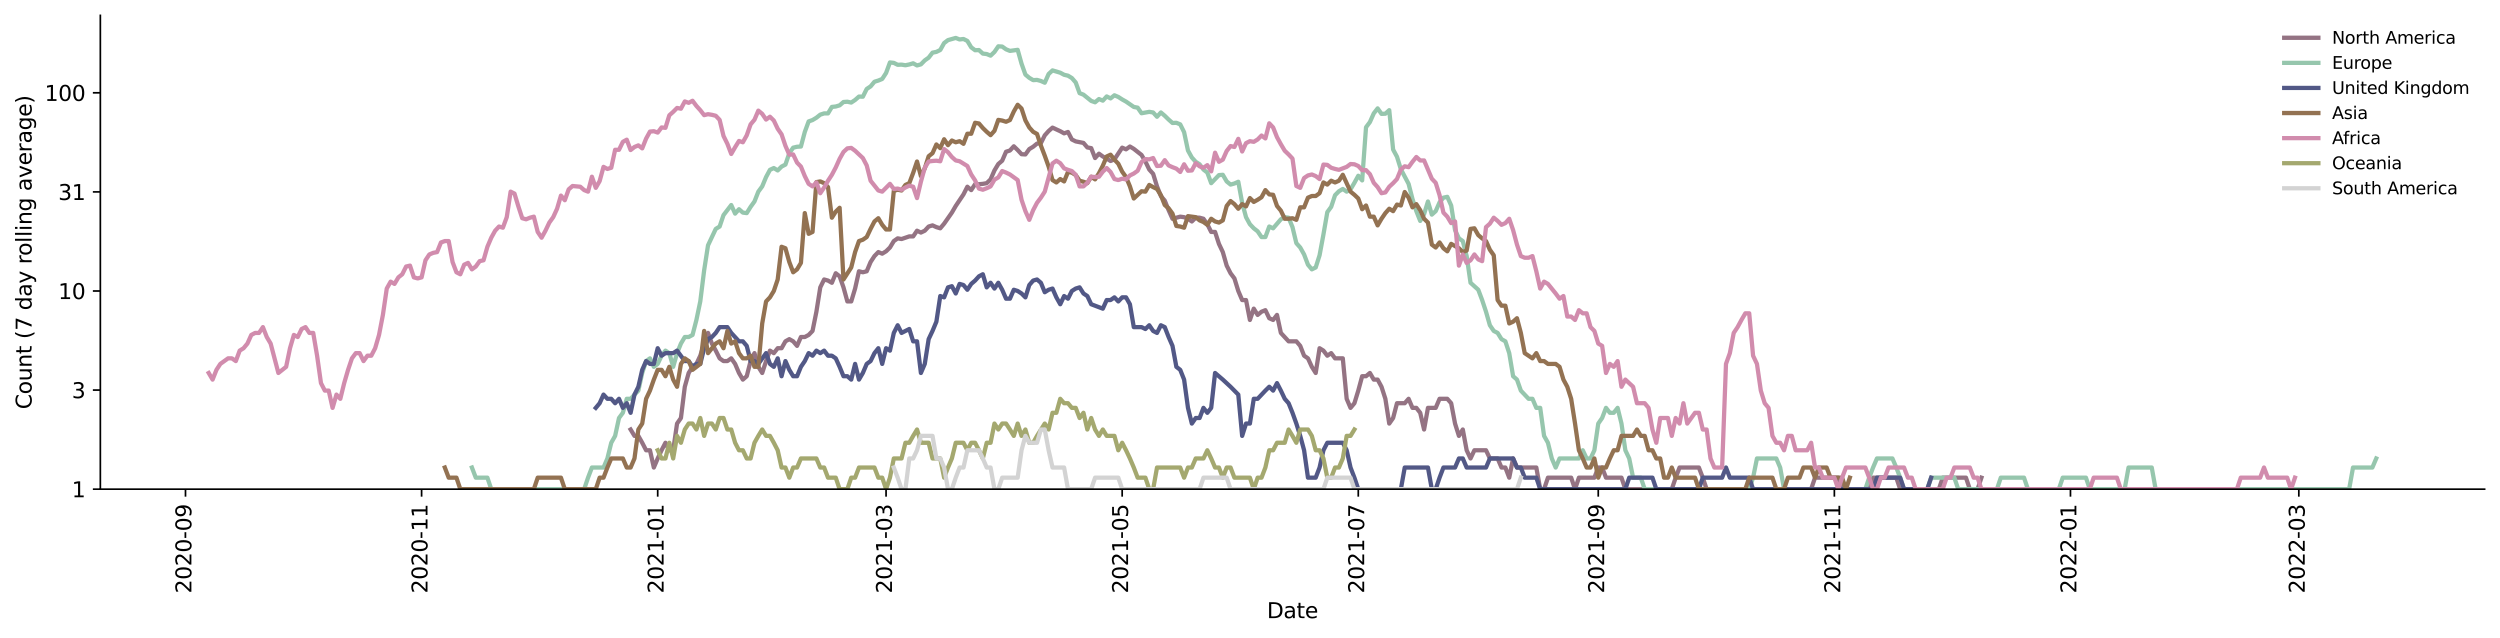 <?xml version="1.0" encoding="utf-8" standalone="no"?>
<!DOCTYPE svg PUBLIC "-//W3C//DTD SVG 1.1//EN"
  "http://www.w3.org/Graphics/SVG/1.1/DTD/svg11.dtd">
<svg xmlns:xlink="http://www.w3.org/1999/xlink" width="1170.166pt" height="298.621pt" viewBox="0 0 1170.166 298.621" xmlns="http://www.w3.org/2000/svg" version="1.1">
 <defs>
  <style type="text/css">*{stroke-linejoin: round; stroke-linecap: butt}</style>
 </defs>
 <g id="figure_1">
  <g id="patch_1">
   <path d="M 0 298.621 
L 1170.166 298.621 
L 1170.166 0 
L 0 0 
z
" style="fill: #ffffff"/>
  </g>
  <g id="axes_1">
   <g id="patch_2">
    <path d="M 46.966 228.96 
L 1162.966 228.96 
L 1162.966 7.2 
L 46.966 7.2 
z
" style="fill: #ffffff"/>
   </g>
   <g id="matplotlib.axis_1">
    <g id="xtick_1">
     <g id="line2d_1">
      <defs>
       <path id="md9fc97976c" d="M 0 0 
L 0 3.5 
" style="stroke: #000000; stroke-width: 0.8"/>
      </defs>
      <g>
       <use xlink:href="#md9fc97976c" x="86.823" y="228.96" style="stroke: #000000; stroke-width: 0.8"/>
      </g>
     </g>
     <g id="text_1">
      <!-- 2020-09 -->
      <g transform="translate(89.582 277.743)rotate(-90)scale(0.1 -0.1)">
       <defs>
        <path id="DejaVuSans-32" d="M 1228 531 
L 3431 531 
L 3431 0 
L 469 0 
L 469 531 
Q 828 903 1448 1529 
Q 2069 2156 2228 2338 
Q 2531 2678 2651 2914 
Q 2772 3150 2772 3378 
Q 2772 3750 2511 3984 
Q 2250 4219 1831 4219 
Q 1534 4219 1204 4116 
Q 875 4013 500 3803 
L 500 4441 
Q 881 4594 1212 4672 
Q 1544 4750 1819 4750 
Q 2544 4750 2975 4387 
Q 3406 4025 3406 3419 
Q 3406 3131 3298 2873 
Q 3191 2616 2906 2266 
Q 2828 2175 2409 1742 
Q 1991 1309 1228 531 
z
" transform="scale(0.016)"/>
        <path id="DejaVuSans-30" d="M 2034 4250 
Q 1547 4250 1301 3770 
Q 1056 3291 1056 2328 
Q 1056 1369 1301 889 
Q 1547 409 2034 409 
Q 2525 409 2770 889 
Q 3016 1369 3016 2328 
Q 3016 3291 2770 3770 
Q 2525 4250 2034 4250 
z
M 2034 4750 
Q 2819 4750 3233 4129 
Q 3647 3509 3647 2328 
Q 3647 1150 3233 529 
Q 2819 -91 2034 -91 
Q 1250 -91 836 529 
Q 422 1150 422 2328 
Q 422 3509 836 4129 
Q 1250 4750 2034 4750 
z
" transform="scale(0.016)"/>
        <path id="DejaVuSans-2d" d="M 313 2009 
L 1997 2009 
L 1997 1497 
L 313 1497 
L 313 2009 
z
" transform="scale(0.016)"/>
        <path id="DejaVuSans-39" d="M 703 97 
L 703 672 
Q 941 559 1184 500 
Q 1428 441 1663 441 
Q 2288 441 2617 861 
Q 2947 1281 2994 2138 
Q 2813 1869 2534 1725 
Q 2256 1581 1919 1581 
Q 1219 1581 811 2004 
Q 403 2428 403 3163 
Q 403 3881 828 4315 
Q 1253 4750 1959 4750 
Q 2769 4750 3195 4129 
Q 3622 3509 3622 2328 
Q 3622 1225 3098 567 
Q 2575 -91 1691 -91 
Q 1453 -91 1209 -44 
Q 966 3 703 97 
z
M 1959 2075 
Q 2384 2075 2632 2365 
Q 2881 2656 2881 3163 
Q 2881 3666 2632 3958 
Q 2384 4250 1959 4250 
Q 1534 4250 1286 3958 
Q 1038 3666 1038 3163 
Q 1038 2656 1286 2365 
Q 1534 2075 1959 2075 
z
" transform="scale(0.016)"/>
       </defs>
       <use xlink:href="#DejaVuSans-32"/>
       <use xlink:href="#DejaVuSans-30" x="63.623"/>
       <use xlink:href="#DejaVuSans-32" x="127.246"/>
       <use xlink:href="#DejaVuSans-30" x="190.869"/>
       <use xlink:href="#DejaVuSans-2d" x="254.492"/>
       <use xlink:href="#DejaVuSans-30" x="290.576"/>
       <use xlink:href="#DejaVuSans-39" x="354.199"/>
      </g>
     </g>
    </g>
    <g id="xtick_2">
     <g id="line2d_2">
      <g>
       <use xlink:href="#md9fc97976c" x="197.336" y="228.96" style="stroke: #000000; stroke-width: 0.8"/>
      </g>
     </g>
     <g id="text_2">
      <!-- 2020-11 -->
      <g transform="translate(200.095 277.743)rotate(-90)scale(0.1 -0.1)">
       <defs>
        <path id="DejaVuSans-31" d="M 794 531 
L 1825 531 
L 1825 4091 
L 703 3866 
L 703 4441 
L 1819 4666 
L 2450 4666 
L 2450 531 
L 3481 531 
L 3481 0 
L 794 0 
L 794 531 
z
" transform="scale(0.016)"/>
       </defs>
       <use xlink:href="#DejaVuSans-32"/>
       <use xlink:href="#DejaVuSans-30" x="63.623"/>
       <use xlink:href="#DejaVuSans-32" x="127.246"/>
       <use xlink:href="#DejaVuSans-30" x="190.869"/>
       <use xlink:href="#DejaVuSans-2d" x="254.492"/>
       <use xlink:href="#DejaVuSans-31" x="290.576"/>
       <use xlink:href="#DejaVuSans-31" x="354.199"/>
      </g>
     </g>
    </g>
    <g id="xtick_3">
     <g id="line2d_3">
      <g>
       <use xlink:href="#md9fc97976c" x="307.849" y="228.96" style="stroke: #000000; stroke-width: 0.8"/>
      </g>
     </g>
     <g id="text_3">
      <!-- 2021-01 -->
      <g transform="translate(310.608 277.743)rotate(-90)scale(0.1 -0.1)">
       <use xlink:href="#DejaVuSans-32"/>
       <use xlink:href="#DejaVuSans-30" x="63.623"/>
       <use xlink:href="#DejaVuSans-32" x="127.246"/>
       <use xlink:href="#DejaVuSans-31" x="190.869"/>
       <use xlink:href="#DejaVuSans-2d" x="254.492"/>
       <use xlink:href="#DejaVuSans-30" x="290.576"/>
       <use xlink:href="#DejaVuSans-31" x="354.199"/>
      </g>
     </g>
    </g>
    <g id="xtick_4">
     <g id="line2d_4">
      <g>
       <use xlink:href="#md9fc97976c" x="414.738" y="228.96" style="stroke: #000000; stroke-width: 0.8"/>
      </g>
     </g>
     <g id="text_4">
      <!-- 2021-03 -->
      <g transform="translate(417.498 277.743)rotate(-90)scale(0.1 -0.1)">
       <defs>
        <path id="DejaVuSans-33" d="M 2597 2516 
Q 3050 2419 3304 2112 
Q 3559 1806 3559 1356 
Q 3559 666 3084 287 
Q 2609 -91 1734 -91 
Q 1441 -91 1130 -33 
Q 819 25 488 141 
L 488 750 
Q 750 597 1062 519 
Q 1375 441 1716 441 
Q 2309 441 2620 675 
Q 2931 909 2931 1356 
Q 2931 1769 2642 2001 
Q 2353 2234 1838 2234 
L 1294 2234 
L 1294 2753 
L 1863 2753 
Q 2328 2753 2575 2939 
Q 2822 3125 2822 3475 
Q 2822 3834 2567 4026 
Q 2313 4219 1838 4219 
Q 1578 4219 1281 4162 
Q 984 4106 628 3988 
L 628 4550 
Q 988 4650 1302 4700 
Q 1616 4750 1894 4750 
Q 2613 4750 3031 4423 
Q 3450 4097 3450 3541 
Q 3450 3153 3228 2886 
Q 3006 2619 2597 2516 
z
" transform="scale(0.016)"/>
       </defs>
       <use xlink:href="#DejaVuSans-32"/>
       <use xlink:href="#DejaVuSans-30" x="63.623"/>
       <use xlink:href="#DejaVuSans-32" x="127.246"/>
       <use xlink:href="#DejaVuSans-31" x="190.869"/>
       <use xlink:href="#DejaVuSans-2d" x="254.492"/>
       <use xlink:href="#DejaVuSans-30" x="290.576"/>
       <use xlink:href="#DejaVuSans-33" x="354.199"/>
      </g>
     </g>
    </g>
    <g id="xtick_5">
     <g id="line2d_5">
      <g>
       <use xlink:href="#md9fc97976c" x="525.251" y="228.96" style="stroke: #000000; stroke-width: 0.8"/>
      </g>
     </g>
     <g id="text_5">
      <!-- 2021-05 -->
      <g transform="translate(528.011 277.743)rotate(-90)scale(0.1 -0.1)">
       <defs>
        <path id="DejaVuSans-35" d="M 691 4666 
L 3169 4666 
L 3169 4134 
L 1269 4134 
L 1269 2991 
Q 1406 3038 1543 3061 
Q 1681 3084 1819 3084 
Q 2600 3084 3056 2656 
Q 3513 2228 3513 1497 
Q 3513 744 3044 326 
Q 2575 -91 1722 -91 
Q 1428 -91 1123 -41 
Q 819 9 494 109 
L 494 744 
Q 775 591 1075 516 
Q 1375 441 1709 441 
Q 2250 441 2565 725 
Q 2881 1009 2881 1497 
Q 2881 1984 2565 2268 
Q 2250 2553 1709 2553 
Q 1456 2553 1204 2497 
Q 953 2441 691 2322 
L 691 4666 
z
" transform="scale(0.016)"/>
       </defs>
       <use xlink:href="#DejaVuSans-32"/>
       <use xlink:href="#DejaVuSans-30" x="63.623"/>
       <use xlink:href="#DejaVuSans-32" x="127.246"/>
       <use xlink:href="#DejaVuSans-31" x="190.869"/>
       <use xlink:href="#DejaVuSans-2d" x="254.492"/>
       <use xlink:href="#DejaVuSans-30" x="290.576"/>
       <use xlink:href="#DejaVuSans-35" x="354.199"/>
      </g>
     </g>
    </g>
    <g id="xtick_6">
     <g id="line2d_6">
      <g>
       <use xlink:href="#md9fc97976c" x="635.764" y="228.96" style="stroke: #000000; stroke-width: 0.8"/>
      </g>
     </g>
     <g id="text_6">
      <!-- 2021-07 -->
      <g transform="translate(638.524 277.743)rotate(-90)scale(0.1 -0.1)">
       <defs>
        <path id="DejaVuSans-37" d="M 525 4666 
L 3525 4666 
L 3525 4397 
L 1831 0 
L 1172 0 
L 2766 4134 
L 525 4134 
L 525 4666 
z
" transform="scale(0.016)"/>
       </defs>
       <use xlink:href="#DejaVuSans-32"/>
       <use xlink:href="#DejaVuSans-30" x="63.623"/>
       <use xlink:href="#DejaVuSans-32" x="127.246"/>
       <use xlink:href="#DejaVuSans-31" x="190.869"/>
       <use xlink:href="#DejaVuSans-2d" x="254.492"/>
       <use xlink:href="#DejaVuSans-30" x="290.576"/>
       <use xlink:href="#DejaVuSans-37" x="354.199"/>
      </g>
     </g>
    </g>
    <g id="xtick_7">
     <g id="line2d_7">
      <g>
       <use xlink:href="#md9fc97976c" x="748.089" y="228.96" style="stroke: #000000; stroke-width: 0.8"/>
      </g>
     </g>
     <g id="text_7">
      <!-- 2021-09 -->
      <g transform="translate(750.848 277.743)rotate(-90)scale(0.1 -0.1)">
       <use xlink:href="#DejaVuSans-32"/>
       <use xlink:href="#DejaVuSans-30" x="63.623"/>
       <use xlink:href="#DejaVuSans-32" x="127.246"/>
       <use xlink:href="#DejaVuSans-31" x="190.869"/>
       <use xlink:href="#DejaVuSans-2d" x="254.492"/>
       <use xlink:href="#DejaVuSans-30" x="290.576"/>
       <use xlink:href="#DejaVuSans-39" x="354.199"/>
      </g>
     </g>
    </g>
    <g id="xtick_8">
     <g id="line2d_8">
      <g>
       <use xlink:href="#md9fc97976c" x="858.602" y="228.96" style="stroke: #000000; stroke-width: 0.8"/>
      </g>
     </g>
     <g id="text_8">
      <!-- 2021-11 -->
      <g transform="translate(861.361 277.743)rotate(-90)scale(0.1 -0.1)">
       <use xlink:href="#DejaVuSans-32"/>
       <use xlink:href="#DejaVuSans-30" x="63.623"/>
       <use xlink:href="#DejaVuSans-32" x="127.246"/>
       <use xlink:href="#DejaVuSans-31" x="190.869"/>
       <use xlink:href="#DejaVuSans-2d" x="254.492"/>
       <use xlink:href="#DejaVuSans-31" x="290.576"/>
       <use xlink:href="#DejaVuSans-31" x="354.199"/>
      </g>
     </g>
    </g>
    <g id="xtick_9">
     <g id="line2d_9">
      <g>
       <use xlink:href="#md9fc97976c" x="969.115" y="228.96" style="stroke: #000000; stroke-width: 0.8"/>
      </g>
     </g>
     <g id="text_9">
      <!-- 2022-01 -->
      <g transform="translate(971.874 277.743)rotate(-90)scale(0.1 -0.1)">
       <use xlink:href="#DejaVuSans-32"/>
       <use xlink:href="#DejaVuSans-30" x="63.623"/>
       <use xlink:href="#DejaVuSans-32" x="127.246"/>
       <use xlink:href="#DejaVuSans-32" x="190.869"/>
       <use xlink:href="#DejaVuSans-2d" x="254.492"/>
       <use xlink:href="#DejaVuSans-30" x="290.576"/>
       <use xlink:href="#DejaVuSans-31" x="354.199"/>
      </g>
     </g>
    </g>
    <g id="xtick_10">
     <g id="line2d_10">
      <g>
       <use xlink:href="#md9fc97976c" x="1076.005" y="228.96" style="stroke: #000000; stroke-width: 0.8"/>
      </g>
     </g>
     <g id="text_10">
      <!-- 2022-03 -->
      <g transform="translate(1078.764 277.743)rotate(-90)scale(0.1 -0.1)">
       <use xlink:href="#DejaVuSans-32"/>
       <use xlink:href="#DejaVuSans-30" x="63.623"/>
       <use xlink:href="#DejaVuSans-32" x="127.246"/>
       <use xlink:href="#DejaVuSans-32" x="190.869"/>
       <use xlink:href="#DejaVuSans-2d" x="254.492"/>
       <use xlink:href="#DejaVuSans-30" x="290.576"/>
       <use xlink:href="#DejaVuSans-33" x="354.199"/>
      </g>
     </g>
    </g>
    <g id="text_11">
     <!-- Date -->
     <g transform="translate(593.015 289.341)scale(0.1 -0.1)">
      <defs>
       <path id="DejaVuSans-44" d="M 1259 4147 
L 1259 519 
L 2022 519 
Q 2988 519 3436 956 
Q 3884 1394 3884 2338 
Q 3884 3275 3436 3711 
Q 2988 4147 2022 4147 
L 1259 4147 
z
M 628 4666 
L 1925 4666 
Q 3281 4666 3915 4102 
Q 4550 3538 4550 2338 
Q 4550 1131 3912 565 
Q 3275 0 1925 0 
L 628 0 
L 628 4666 
z
" transform="scale(0.016)"/>
       <path id="DejaVuSans-61" d="M 2194 1759 
Q 1497 1759 1228 1600 
Q 959 1441 959 1056 
Q 959 750 1161 570 
Q 1363 391 1709 391 
Q 2188 391 2477 730 
Q 2766 1069 2766 1631 
L 2766 1759 
L 2194 1759 
z
M 3341 1997 
L 3341 0 
L 2766 0 
L 2766 531 
Q 2569 213 2275 61 
Q 1981 -91 1556 -91 
Q 1019 -91 701 211 
Q 384 513 384 1019 
Q 384 1609 779 1909 
Q 1175 2209 1959 2209 
L 2766 2209 
L 2766 2266 
Q 2766 2663 2505 2880 
Q 2244 3097 1772 3097 
Q 1472 3097 1187 3025 
Q 903 2953 641 2809 
L 641 3341 
Q 956 3463 1253 3523 
Q 1550 3584 1831 3584 
Q 2591 3584 2966 3190 
Q 3341 2797 3341 1997 
z
" transform="scale(0.016)"/>
       <path id="DejaVuSans-74" d="M 1172 4494 
L 1172 3500 
L 2356 3500 
L 2356 3053 
L 1172 3053 
L 1172 1153 
Q 1172 725 1289 603 
Q 1406 481 1766 481 
L 2356 481 
L 2356 0 
L 1766 0 
Q 1100 0 847 248 
Q 594 497 594 1153 
L 594 3053 
L 172 3053 
L 172 3500 
L 594 3500 
L 594 4494 
L 1172 4494 
z
" transform="scale(0.016)"/>
       <path id="DejaVuSans-65" d="M 3597 1894 
L 3597 1613 
L 953 1613 
Q 991 1019 1311 708 
Q 1631 397 2203 397 
Q 2534 397 2845 478 
Q 3156 559 3463 722 
L 3463 178 
Q 3153 47 2828 -22 
Q 2503 -91 2169 -91 
Q 1331 -91 842 396 
Q 353 884 353 1716 
Q 353 2575 817 3079 
Q 1281 3584 2069 3584 
Q 2775 3584 3186 3129 
Q 3597 2675 3597 1894 
z
M 3022 2063 
Q 3016 2534 2758 2815 
Q 2500 3097 2075 3097 
Q 1594 3097 1305 2825 
Q 1016 2553 972 2059 
L 3022 2063 
z
" transform="scale(0.016)"/>
      </defs>
      <use xlink:href="#DejaVuSans-44"/>
      <use xlink:href="#DejaVuSans-61" x="77.002"/>
      <use xlink:href="#DejaVuSans-74" x="138.281"/>
      <use xlink:href="#DejaVuSans-65" x="177.49"/>
     </g>
    </g>
   </g>
   <g id="matplotlib.axis_2">
    <g id="ytick_1">
     <g id="line2d_11">
      <defs>
       <path id="m73417344d3" d="M 0 0 
L -3.5 0 
" style="stroke: #000000; stroke-width: 0.8"/>
      </defs>
      <g>
       <use xlink:href="#m73417344d3" x="46.966" y="228.96" style="stroke: #000000; stroke-width: 0.8"/>
      </g>
     </g>
     <g id="text_12">
      <!-- 1 -->
      <g transform="translate(33.603 232.759)scale(0.1 -0.1)">
       <use xlink:href="#DejaVuSans-31"/>
      </g>
     </g>
    </g>
    <g id="ytick_2">
     <g id="line2d_12">
      <g>
       <use xlink:href="#m73417344d3" x="46.966" y="182.579" style="stroke: #000000; stroke-width: 0.8"/>
      </g>
     </g>
     <g id="text_13">
      <!-- 3 -->
      <g transform="translate(33.603 186.378)scale(0.1 -0.1)">
       <use xlink:href="#DejaVuSans-33"/>
      </g>
     </g>
    </g>
    <g id="ytick_3">
     <g id="line2d_13">
      <g>
       <use xlink:href="#m73417344d3" x="46.966" y="136.198" style="stroke: #000000; stroke-width: 0.8"/>
      </g>
     </g>
     <g id="text_14">
      <!-- 10 -->
      <g transform="translate(27.241 139.997)scale(0.1 -0.1)">
       <use xlink:href="#DejaVuSans-31"/>
       <use xlink:href="#DejaVuSans-30" x="63.623"/>
      </g>
     </g>
    </g>
    <g id="ytick_4">
     <g id="line2d_14">
      <g>
       <use xlink:href="#m73417344d3" x="46.966" y="89.817" style="stroke: #000000; stroke-width: 0.8"/>
      </g>
     </g>
     <g id="text_15">
      <!-- 31 -->
      <g transform="translate(27.241 93.616)scale(0.1 -0.1)">
       <use xlink:href="#DejaVuSans-33"/>
       <use xlink:href="#DejaVuSans-31" x="63.623"/>
      </g>
     </g>
    </g>
    <g id="ytick_5">
     <g id="line2d_15">
      <g>
       <use xlink:href="#m73417344d3" x="46.966" y="43.436" style="stroke: #000000; stroke-width: 0.8"/>
      </g>
     </g>
     <g id="text_16">
      <!-- 100 -->
      <g transform="translate(20.878 47.235)scale(0.1 -0.1)">
       <use xlink:href="#DejaVuSans-31"/>
       <use xlink:href="#DejaVuSans-30" x="63.623"/>
       <use xlink:href="#DejaVuSans-30" x="127.246"/>
      </g>
     </g>
    </g>
    <g id="text_17">
     <!-- Count (7 day rolling average) -->
     <g transform="translate(14.798 191.548)rotate(-90)scale(0.1 -0.1)">
      <defs>
       <path id="DejaVuSans-43" d="M 4122 4306 
L 4122 3641 
Q 3803 3938 3442 4084 
Q 3081 4231 2675 4231 
Q 1875 4231 1450 3742 
Q 1025 3253 1025 2328 
Q 1025 1406 1450 917 
Q 1875 428 2675 428 
Q 3081 428 3442 575 
Q 3803 722 4122 1019 
L 4122 359 
Q 3791 134 3420 21 
Q 3050 -91 2638 -91 
Q 1578 -91 968 557 
Q 359 1206 359 2328 
Q 359 3453 968 4101 
Q 1578 4750 2638 4750 
Q 3056 4750 3426 4639 
Q 3797 4528 4122 4306 
z
" transform="scale(0.016)"/>
       <path id="DejaVuSans-6f" d="M 1959 3097 
Q 1497 3097 1228 2736 
Q 959 2375 959 1747 
Q 959 1119 1226 758 
Q 1494 397 1959 397 
Q 2419 397 2687 759 
Q 2956 1122 2956 1747 
Q 2956 2369 2687 2733 
Q 2419 3097 1959 3097 
z
M 1959 3584 
Q 2709 3584 3137 3096 
Q 3566 2609 3566 1747 
Q 3566 888 3137 398 
Q 2709 -91 1959 -91 
Q 1206 -91 779 398 
Q 353 888 353 1747 
Q 353 2609 779 3096 
Q 1206 3584 1959 3584 
z
" transform="scale(0.016)"/>
       <path id="DejaVuSans-75" d="M 544 1381 
L 544 3500 
L 1119 3500 
L 1119 1403 
Q 1119 906 1312 657 
Q 1506 409 1894 409 
Q 2359 409 2629 706 
Q 2900 1003 2900 1516 
L 2900 3500 
L 3475 3500 
L 3475 0 
L 2900 0 
L 2900 538 
Q 2691 219 2414 64 
Q 2138 -91 1772 -91 
Q 1169 -91 856 284 
Q 544 659 544 1381 
z
M 1991 3584 
L 1991 3584 
z
" transform="scale(0.016)"/>
       <path id="DejaVuSans-6e" d="M 3513 2113 
L 3513 0 
L 2938 0 
L 2938 2094 
Q 2938 2591 2744 2837 
Q 2550 3084 2163 3084 
Q 1697 3084 1428 2787 
Q 1159 2491 1159 1978 
L 1159 0 
L 581 0 
L 581 3500 
L 1159 3500 
L 1159 2956 
Q 1366 3272 1645 3428 
Q 1925 3584 2291 3584 
Q 2894 3584 3203 3211 
Q 3513 2838 3513 2113 
z
" transform="scale(0.016)"/>
       <path id="DejaVuSans-20" transform="scale(0.016)"/>
       <path id="DejaVuSans-28" d="M 1984 4856 
Q 1566 4138 1362 3434 
Q 1159 2731 1159 2009 
Q 1159 1288 1364 580 
Q 1569 -128 1984 -844 
L 1484 -844 
Q 1016 -109 783 600 
Q 550 1309 550 2009 
Q 550 2706 781 3412 
Q 1013 4119 1484 4856 
L 1984 4856 
z
" transform="scale(0.016)"/>
       <path id="DejaVuSans-64" d="M 2906 2969 
L 2906 4863 
L 3481 4863 
L 3481 0 
L 2906 0 
L 2906 525 
Q 2725 213 2448 61 
Q 2172 -91 1784 -91 
Q 1150 -91 751 415 
Q 353 922 353 1747 
Q 353 2572 751 3078 
Q 1150 3584 1784 3584 
Q 2172 3584 2448 3432 
Q 2725 3281 2906 2969 
z
M 947 1747 
Q 947 1113 1208 752 
Q 1469 391 1925 391 
Q 2381 391 2643 752 
Q 2906 1113 2906 1747 
Q 2906 2381 2643 2742 
Q 2381 3103 1925 3103 
Q 1469 3103 1208 2742 
Q 947 2381 947 1747 
z
" transform="scale(0.016)"/>
       <path id="DejaVuSans-79" d="M 2059 -325 
Q 1816 -950 1584 -1140 
Q 1353 -1331 966 -1331 
L 506 -1331 
L 506 -850 
L 844 -850 
Q 1081 -850 1212 -737 
Q 1344 -625 1503 -206 
L 1606 56 
L 191 3500 
L 800 3500 
L 1894 763 
L 2988 3500 
L 3597 3500 
L 2059 -325 
z
" transform="scale(0.016)"/>
       <path id="DejaVuSans-72" d="M 2631 2963 
Q 2534 3019 2420 3045 
Q 2306 3072 2169 3072 
Q 1681 3072 1420 2755 
Q 1159 2438 1159 1844 
L 1159 0 
L 581 0 
L 581 3500 
L 1159 3500 
L 1159 2956 
Q 1341 3275 1631 3429 
Q 1922 3584 2338 3584 
Q 2397 3584 2469 3576 
Q 2541 3569 2628 3553 
L 2631 2963 
z
" transform="scale(0.016)"/>
       <path id="DejaVuSans-6c" d="M 603 4863 
L 1178 4863 
L 1178 0 
L 603 0 
L 603 4863 
z
" transform="scale(0.016)"/>
       <path id="DejaVuSans-69" d="M 603 3500 
L 1178 3500 
L 1178 0 
L 603 0 
L 603 3500 
z
M 603 4863 
L 1178 4863 
L 1178 4134 
L 603 4134 
L 603 4863 
z
" transform="scale(0.016)"/>
       <path id="DejaVuSans-67" d="M 2906 1791 
Q 2906 2416 2648 2759 
Q 2391 3103 1925 3103 
Q 1463 3103 1205 2759 
Q 947 2416 947 1791 
Q 947 1169 1205 825 
Q 1463 481 1925 481 
Q 2391 481 2648 825 
Q 2906 1169 2906 1791 
z
M 3481 434 
Q 3481 -459 3084 -895 
Q 2688 -1331 1869 -1331 
Q 1566 -1331 1297 -1286 
Q 1028 -1241 775 -1147 
L 775 -588 
Q 1028 -725 1275 -790 
Q 1522 -856 1778 -856 
Q 2344 -856 2625 -561 
Q 2906 -266 2906 331 
L 2906 616 
Q 2728 306 2450 153 
Q 2172 0 1784 0 
Q 1141 0 747 490 
Q 353 981 353 1791 
Q 353 2603 747 3093 
Q 1141 3584 1784 3584 
Q 2172 3584 2450 3431 
Q 2728 3278 2906 2969 
L 2906 3500 
L 3481 3500 
L 3481 434 
z
" transform="scale(0.016)"/>
       <path id="DejaVuSans-76" d="M 191 3500 
L 800 3500 
L 1894 563 
L 2988 3500 
L 3597 3500 
L 2284 0 
L 1503 0 
L 191 3500 
z
" transform="scale(0.016)"/>
       <path id="DejaVuSans-29" d="M 513 4856 
L 1013 4856 
Q 1481 4119 1714 3412 
Q 1947 2706 1947 2009 
Q 1947 1309 1714 600 
Q 1481 -109 1013 -844 
L 513 -844 
Q 928 -128 1133 580 
Q 1338 1288 1338 2009 
Q 1338 2731 1133 3434 
Q 928 4138 513 4856 
z
" transform="scale(0.016)"/>
      </defs>
      <use xlink:href="#DejaVuSans-43"/>
      <use xlink:href="#DejaVuSans-6f" x="69.824"/>
      <use xlink:href="#DejaVuSans-75" x="131.006"/>
      <use xlink:href="#DejaVuSans-6e" x="194.385"/>
      <use xlink:href="#DejaVuSans-74" x="257.764"/>
      <use xlink:href="#DejaVuSans-20" x="296.973"/>
      <use xlink:href="#DejaVuSans-28" x="328.76"/>
      <use xlink:href="#DejaVuSans-37" x="367.773"/>
      <use xlink:href="#DejaVuSans-20" x="431.396"/>
      <use xlink:href="#DejaVuSans-64" x="463.184"/>
      <use xlink:href="#DejaVuSans-61" x="526.66"/>
      <use xlink:href="#DejaVuSans-79" x="587.939"/>
      <use xlink:href="#DejaVuSans-20" x="647.119"/>
      <use xlink:href="#DejaVuSans-72" x="678.906"/>
      <use xlink:href="#DejaVuSans-6f" x="717.77"/>
      <use xlink:href="#DejaVuSans-6c" x="778.951"/>
      <use xlink:href="#DejaVuSans-6c" x="806.734"/>
      <use xlink:href="#DejaVuSans-69" x="834.518"/>
      <use xlink:href="#DejaVuSans-6e" x="862.301"/>
      <use xlink:href="#DejaVuSans-67" x="925.68"/>
      <use xlink:href="#DejaVuSans-20" x="989.156"/>
      <use xlink:href="#DejaVuSans-61" x="1020.943"/>
      <use xlink:href="#DejaVuSans-76" x="1082.223"/>
      <use xlink:href="#DejaVuSans-65" x="1141.402"/>
      <use xlink:href="#DejaVuSans-72" x="1202.926"/>
      <use xlink:href="#DejaVuSans-61" x="1244.039"/>
      <use xlink:href="#DejaVuSans-67" x="1305.318"/>
      <use xlink:href="#DejaVuSans-65" x="1368.795"/>
      <use xlink:href="#DejaVuSans-29" x="1430.318"/>
     </g>
    </g>
   </g>
   <g id="line2d_16">
    <path d="M 295.167 201.036 
L 296.979 204.021 
L 298.79 204.021 
L 300.602 207.246 
L 302.414 210.751 
L 304.225 210.751 
L 306.037 218.836 
L 307.849 214.591 
L 309.66 210.751 
L 311.472 207.246 
L 313.284 210.751 
L 315.095 210.751 
L 316.907 198.256 
L 318.719 195.656 
L 320.531 181.036 
L 322.342 174.577 
L 324.154 171.698 
L 325.966 170.332 
L 327.777 166.492 
L 329.589 160.809 
L 331.401 155.829 
L 333.212 160.809 
L 335.024 164.122 
L 336.836 167.732 
L 338.647 169.011 
L 340.459 169.011 
L 342.271 167.732 
L 344.083 170.332 
L 345.894 174.577 
L 347.706 177.677 
L 349.518 176.097 
L 351.329 169.011 
L 353.141 165.29 
L 354.953 171.698 
L 356.764 174.577 
L 358.576 169.011 
L 360.388 164.122 
L 362.199 165.29 
L 364.011 162.987 
L 365.823 162.987 
L 367.634 159.763 
L 369.446 158.743 
L 371.258 159.763 
L 373.07 161.883 
L 374.881 157.748 
L 376.693 157.748 
L 378.505 156.777 
L 380.316 154.903 
L 382.128 145.913 
L 383.94 134.507 
L 385.751 130.818 
L 387.563 131.325 
L 389.375 132.358 
L 391.186 127.905 
L 392.998 129.335 
L 394.81 134.507 
L 396.621 141.087 
L 398.433 141.087 
L 400.245 135.063 
L 402.057 126.979 
L 403.868 127.439 
L 405.68 126.979 
L 407.492 122.643 
L 409.303 119.863 
L 411.115 117.989 
L 412.927 118.728 
L 414.738 117.625 
L 416.55 115.85 
L 418.362 112.839 
L 420.173 111.57 
L 421.985 111.884 
L 425.608 110.644 
L 427.42 110.644 
L 429.232 107.987 
L 431.044 108.853 
L 432.855 107.987 
L 434.667 106.035 
L 436.479 105.494 
L 438.29 106.308 
L 440.102 106.86 
L 441.914 104.696 
L 445.537 99.515 
L 447.349 96.397 
L 450.972 90.991 
L 452.784 87.408 
L 454.595 88.981 
L 456.407 86.225 
L 458.219 86.225 
L 460.031 86.059 
L 461.842 85.729 
L 463.654 83.96 
L 465.466 79.778 
L 467.277 76.772 
L 469.089 75.223 
L 470.901 71.016 
L 472.712 70.449 
L 474.524 68.473 
L 476.336 70.225 
L 478.147 72.174 
L 479.959 72.291 
L 481.771 69.78 
L 483.583 68.688 
L 485.394 67.207 
L 487.206 67 
L 489.018 63.349 
L 490.829 61.325 
L 492.641 59.741 
L 496.264 61.415 
L 498.076 62.416 
L 499.888 61.776 
L 501.699 65.281 
L 503.511 66.182 
L 507.134 66.897 
L 508.946 69.012 
L 510.758 69.339 
L 512.57 73.975 
L 514.381 71.94 
L 516.193 73.245 
L 518.005 74.222 
L 519.816 75.349 
L 521.628 74.594 
L 525.251 69.121 
L 527.063 69.891 
L 528.875 68.58 
L 530.686 69.669 
L 534.31 72.528 
L 536.121 75.604 
L 537.933 79.355 
L 539.745 81.369 
L 541.557 87.237 
L 543.368 91.748 
L 545.18 93.905 
L 546.992 98.374 
L 548.803 102.394 
L 552.427 101.411 
L 554.238 101.654 
L 556.05 102.394 
L 557.862 103.657 
L 559.673 101.899 
L 561.485 101.899 
L 563.297 102.394 
L 565.108 104.961 
L 566.92 108.562 
L 568.732 108.562 
L 570.544 114.149 
L 572.355 117.989 
L 574.167 124.321 
L 575.979 127.905 
L 577.79 130.318 
L 579.602 136.198 
L 581.414 140.442 
L 583.225 140.442 
L 585.037 149.753 
L 586.849 144.474 
L 588.66 147.406 
L 590.472 145.913 
L 592.284 145.187 
L 594.095 148.955 
L 595.907 149.753 
L 597.719 147.406 
L 599.531 155.829 
L 603.154 159.763 
L 606.777 159.763 
L 608.589 161.883 
L 610.401 166.492 
L 612.212 167.732 
L 614.024 171.698 
L 615.836 174.577 
L 617.647 162.987 
L 619.459 164.122 
L 621.271 166.492 
L 623.083 165.29 
L 624.894 167.732 
L 628.518 167.732 
L 630.329 186.667 
L 632.141 190.911 
L 633.953 188.733 
L 635.764 182.827 
L 637.576 176.097 
L 639.388 176.097 
L 641.199 174.577 
L 643.011 177.677 
L 644.823 177.677 
L 646.634 181.036 
L 648.446 186.667 
L 650.258 198.256 
L 652.07 195.656 
L 653.881 188.733 
L 657.505 188.733 
L 659.316 186.667 
L 661.128 190.911 
L 662.94 190.911 
L 664.751 193.214 
L 666.563 201.036 
L 668.375 190.911 
L 671.998 190.911 
L 673.81 186.667 
L 677.433 186.667 
L 679.245 188.733 
L 681.057 198.256 
L 682.868 204.021 
L 684.68 201.036 
L 686.492 210.751 
L 688.303 214.591 
L 690.115 210.751 
L 695.55 210.751 
L 697.362 214.591 
L 700.985 214.591 
L 702.797 218.836 
L 704.608 218.836 
L 706.42 223.581 
L 708.232 214.591 
L 710.044 218.836 
L 719.102 218.836 
L 720.914 228.96 
L 722.725 228.96 
L 724.537 223.581 
L 735.407 223.581 
L 737.219 228.96 
L 739.031 223.581 
L 746.277 223.581 
L 748.089 218.836 
L 749.901 218.836 
L 751.712 223.581 
L 758.959 223.581 
L 760.771 228.96 
L 782.511 228.96 
L 784.323 223.581 
L 786.134 218.836 
L 795.193 218.836 
L 797.005 223.581 
L 798.816 228.96 
L 847.732 228.96 
L 849.544 223.581 
L 860.414 223.581 
L 862.225 228.96 
L 874.907 228.96 
L 876.719 223.581 
L 887.589 223.581 
L 889.401 228.96 
L 907.518 228.96 
L 909.329 223.581 
L 920.199 223.581 
L 922.011 228.96 
L 925.634 228.96 
L 927.446 223.581 
L 927.446 223.581 
" clip-path="url(#p7c3f62d8fa)" style="fill: none; stroke: #947383; stroke-width: 2; stroke-linecap: square"/>
   </g>
   <g id="line2d_17">
    <path d="M 220.888 218.836 
L 222.699 223.581 
L 228.134 223.581 
L 229.946 228.96 
L 273.427 228.96 
L 275.238 223.581 
L 277.05 218.836 
L 282.485 218.836 
L 284.297 214.591 
L 286.108 207.246 
L 287.92 204.021 
L 289.732 195.656 
L 291.544 193.214 
L 293.355 186.667 
L 295.167 186.667 
L 298.79 182.827 
L 300.602 174.577 
L 302.414 169.011 
L 304.225 167.732 
L 306.037 171.698 
L 307.849 170.332 
L 309.66 166.492 
L 311.472 164.122 
L 313.284 165.29 
L 315.095 171.698 
L 316.907 165.29 
L 318.719 160.809 
L 320.531 157.748 
L 322.342 157.748 
L 324.154 156.777 
L 325.966 149.753 
L 327.777 141.087 
L 329.589 126.523 
L 331.401 114.821 
L 335.024 107.139 
L 336.836 106.035 
L 338.647 100.69 
L 342.271 95.971 
L 344.083 99.981 
L 345.894 97.926 
L 347.706 99.515 
L 349.518 99.747 
L 351.329 96.828 
L 353.141 94.309 
L 354.953 89.7 
L 356.764 87.237 
L 358.576 82.873 
L 360.388 79.495 
L 362.199 78.659 
L 364.011 79.778 
L 365.823 77.975 
L 367.634 77.036 
L 369.446 71.707 
L 371.258 69.121 
L 373.07 68.688 
L 374.881 68.58 
L 376.693 61.776 
L 378.505 56.83 
L 380.316 56.193 
L 382.128 55.102 
L 383.94 53.667 
L 385.751 53.078 
L 387.563 53.078 
L 389.375 50.051 
L 391.186 49.848 
L 392.998 49.311 
L 394.81 47.744 
L 396.621 47.616 
L 398.433 48.001 
L 400.245 46.795 
L 402.057 45.2 
L 403.868 45.26 
L 405.68 41.635 
L 407.492 40.442 
L 409.303 38.258 
L 411.115 37.705 
L 412.927 36.963 
L 414.738 34.171 
L 416.55 29.228 
L 418.362 29.431 
L 420.173 30.335 
L 421.985 30.252 
L 423.797 30.544 
L 425.608 30.169 
L 427.42 29.635 
L 429.232 30.627 
L 431.044 30.128 
L 432.855 28.269 
L 434.667 26.986 
L 436.479 24.645 
L 438.29 24.286 
L 440.102 23.401 
L 441.914 20.142 
L 443.725 18.777 
L 447.349 17.76 
L 449.16 18.466 
L 450.972 18.25 
L 452.784 19.153 
L 454.595 22.16 
L 456.407 23.506 
L 458.219 23.436 
L 460.031 25.081 
L 461.842 25.3 
L 463.654 26.041 
L 465.466 24.322 
L 467.277 21.688 
L 469.089 21.789 
L 470.901 23.087 
L 472.712 23.823 
L 476.336 23.331 
L 478.147 29.798 
L 479.959 34.909 
L 481.771 36.428 
L 483.583 37.506 
L 485.394 37.407 
L 487.206 37.905 
L 489.018 38.716 
L 490.829 34.631 
L 492.641 32.955 
L 496.264 34.034 
L 498.076 35.002 
L 499.888 35.425 
L 501.699 36.525 
L 503.511 38.614 
L 505.323 43.609 
L 507.134 44.308 
L 510.758 47.235 
L 512.57 47.873 
L 514.381 46.359 
L 516.193 47.109 
L 518.005 45.14 
L 519.816 46.051 
L 521.628 44.603 
L 523.44 45.381 
L 525.251 46.545 
L 527.063 47.553 
L 530.686 50.051 
L 532.498 50.391 
L 534.31 53.005 
L 537.933 52.353 
L 539.745 52.642 
L 541.557 54.643 
L 543.368 52.642 
L 545.18 54.19 
L 546.992 55.957 
L 548.803 57.559 
L 550.615 57.477 
L 552.427 58.218 
L 554.238 61.867 
L 556.05 70.449 
L 557.862 73.73 
L 559.673 75.732 
L 561.485 76.904 
L 563.297 79.355 
L 565.108 80.783 
L 566.92 85.729 
L 570.544 81.964 
L 572.355 81.815 
L 574.167 84.915 
L 575.979 86.392 
L 577.79 85.894 
L 579.602 85.076 
L 581.414 94.925 
L 583.225 101.654 
L 585.037 104.961 
L 586.849 106.86 
L 588.66 108.274 
L 590.472 110.95 
L 592.284 110.95 
L 594.095 106.035 
L 595.907 106.86 
L 599.531 102.643 
L 601.342 101.654 
L 603.154 101.899 
L 604.966 106.308 
L 606.777 113.818 
L 608.589 115.85 
L 610.401 119.103 
L 612.212 123.895 
L 614.024 126.073 
L 615.836 125.188 
L 617.647 119.481 
L 619.459 109.739 
L 621.271 99.284 
L 623.083 96.828 
L 624.894 91.368 
L 626.706 89.519 
L 628.518 88.45 
L 630.329 89.7 
L 632.141 88.626 
L 633.953 85.565 
L 635.764 82.265 
L 637.576 84.434 
L 639.388 59.569 
L 641.199 57.152 
L 643.011 53.078 
L 644.823 50.735 
L 646.634 53.298 
L 648.446 53.224 
L 650.258 51.571 
L 652.07 70.002 
L 653.881 73.366 
L 655.693 79.215 
L 659.316 86.059 
L 661.128 93.107 
L 662.94 98.826 
L 664.751 103.401 
L 666.563 100.216 
L 668.375 94.309 
L 670.186 100.452 
L 671.998 98.826 
L 673.81 94.718 
L 675.621 92.519 
L 677.433 92.131 
L 679.245 96.184 
L 681.057 107.702 
L 682.868 111.57 
L 684.68 112.839 
L 686.492 119.863 
L 688.303 132.358 
L 691.927 135.626 
L 693.738 140.442 
L 695.55 145.913 
L 697.362 152.246 
L 699.173 154.903 
L 700.985 155.829 
L 702.797 158.743 
L 704.608 159.763 
L 706.42 165.29 
L 708.232 176.097 
L 710.044 177.677 
L 711.855 182.827 
L 715.479 186.667 
L 717.29 186.667 
L 719.102 190.911 
L 720.914 190.911 
L 722.725 204.021 
L 724.537 207.246 
L 726.349 214.591 
L 728.16 218.836 
L 729.972 214.591 
L 739.031 214.591 
L 740.842 210.751 
L 742.654 214.591 
L 744.466 214.591 
L 746.277 210.751 
L 748.089 198.256 
L 749.901 195.656 
L 751.712 190.911 
L 753.524 193.214 
L 755.336 193.214 
L 757.147 190.911 
L 758.959 198.256 
L 760.771 210.751 
L 762.583 214.591 
L 764.394 223.581 
L 768.018 223.581 
L 769.829 228.96 
L 818.745 228.96 
L 820.557 223.581 
L 822.368 214.591 
L 831.427 214.591 
L 833.238 218.836 
L 835.05 228.96 
L 873.095 228.96 
L 874.907 223.581 
L 876.719 218.836 
L 878.531 214.591 
L 885.777 214.591 
L 887.589 218.836 
L 889.401 223.581 
L 891.212 228.96 
L 902.083 228.96 
L 903.894 223.581 
L 914.764 223.581 
L 916.576 228.96 
L 934.693 228.96 
L 936.505 223.581 
L 947.375 223.581 
L 949.186 228.96 
L 963.68 228.96 
L 965.492 223.581 
L 976.362 223.581 
L 978.173 228.96 
L 994.479 228.96 
L 996.29 218.836 
L 1007.16 218.836 
L 1008.972 228.96 
L 1099.557 228.96 
L 1101.368 218.836 
L 1110.427 218.836 
L 1112.238 214.591 
L 1112.238 214.591 
" clip-path="url(#p7c3f62d8fa)" style="fill: none; stroke: #96c6ad; stroke-width: 2; stroke-linecap: square"/>
   </g>
   <g id="line2d_18">
    <path d="M 278.862 190.911 
L 280.673 188.733 
L 282.485 184.701 
L 284.297 186.667 
L 286.108 186.667 
L 287.92 188.733 
L 289.732 186.667 
L 291.544 190.911 
L 293.355 188.733 
L 295.167 193.214 
L 296.979 184.701 
L 298.79 181.036 
L 300.602 173.112 
L 302.414 169.011 
L 304.225 170.332 
L 306.037 170.332 
L 307.849 162.987 
L 309.66 166.492 
L 311.472 165.29 
L 315.095 165.29 
L 316.907 164.122 
L 320.531 169.011 
L 322.342 169.011 
L 324.154 171.698 
L 325.966 170.332 
L 327.777 170.332 
L 329.589 162.987 
L 331.401 158.743 
L 333.212 157.748 
L 335.024 155.829 
L 336.836 153.112 
L 340.459 153.112 
L 342.271 155.829 
L 345.894 159.763 
L 347.706 159.763 
L 349.518 161.883 
L 351.329 169.011 
L 353.141 169.011 
L 354.953 170.332 
L 358.576 165.29 
L 360.388 170.332 
L 362.199 171.698 
L 364.011 167.732 
L 365.823 176.097 
L 367.634 169.011 
L 369.446 173.112 
L 371.258 176.097 
L 373.07 176.097 
L 374.881 171.698 
L 376.693 169.011 
L 378.505 165.29 
L 380.316 166.492 
L 382.128 164.122 
L 383.94 165.29 
L 385.751 164.122 
L 387.563 166.492 
L 389.375 166.492 
L 391.186 167.732 
L 392.998 171.698 
L 394.81 176.097 
L 396.621 176.097 
L 398.433 177.677 
L 400.245 170.332 
L 402.057 177.677 
L 403.868 174.577 
L 405.68 170.332 
L 407.492 169.011 
L 409.303 165.29 
L 411.115 162.987 
L 412.927 170.332 
L 414.738 162.987 
L 416.55 164.122 
L 418.362 155.829 
L 420.173 152.246 
L 421.985 155.829 
L 425.608 153.998 
L 427.42 159.763 
L 429.232 159.763 
L 431.044 174.577 
L 432.855 170.332 
L 434.667 158.743 
L 436.479 154.903 
L 438.29 150.567 
L 440.102 138.568 
L 441.914 139.183 
L 443.725 134.507 
L 445.537 133.959 
L 447.349 137.366 
L 449.16 132.885 
L 450.972 133.418 
L 452.784 135.626 
L 454.595 132.885 
L 456.407 131.325 
L 458.219 129.335 
L 460.031 128.376 
L 461.842 134.507 
L 463.654 132.358 
L 465.466 135.063 
L 467.277 132.358 
L 469.089 135.626 
L 470.901 139.808 
L 472.712 139.808 
L 474.524 135.626 
L 476.336 136.198 
L 478.147 137.366 
L 479.959 139.183 
L 481.771 133.418 
L 483.583 131.325 
L 485.394 130.818 
L 487.206 132.358 
L 489.018 136.777 
L 490.829 135.626 
L 492.641 135.063 
L 494.453 139.183 
L 496.264 142.408 
L 498.076 138.568 
L 499.888 139.808 
L 501.699 136.198 
L 503.511 135.063 
L 505.323 134.507 
L 507.134 137.366 
L 508.946 138.568 
L 510.758 142.408 
L 516.193 144.474 
L 518.005 140.442 
L 519.816 140.442 
L 521.628 139.183 
L 523.44 141.087 
L 525.251 139.183 
L 527.063 139.183 
L 528.875 142.408 
L 530.686 153.112 
L 534.31 153.112 
L 536.121 153.998 
L 537.933 152.246 
L 539.745 154.903 
L 541.557 155.829 
L 543.368 152.246 
L 545.18 153.112 
L 546.992 157.748 
L 548.803 161.883 
L 550.615 171.698 
L 552.427 173.112 
L 554.238 177.677 
L 556.05 190.911 
L 557.862 198.256 
L 559.673 195.656 
L 561.485 195.656 
L 563.297 190.911 
L 565.108 193.214 
L 566.92 190.911 
L 568.732 174.577 
L 572.355 177.677 
L 575.979 181.036 
L 579.602 184.701 
L 581.414 204.021 
L 583.225 198.256 
L 585.037 198.256 
L 586.849 186.667 
L 588.66 186.667 
L 592.284 182.827 
L 594.095 181.036 
L 595.907 182.827 
L 597.719 179.322 
L 599.531 182.827 
L 601.342 186.667 
L 603.154 188.733 
L 604.966 193.214 
L 606.777 198.256 
L 608.589 204.021 
L 610.401 210.751 
L 612.212 223.581 
L 615.836 223.581 
L 617.647 218.836 
L 619.459 210.751 
L 621.271 207.246 
L 628.518 207.246 
L 630.329 210.751 
L 632.141 218.836 
L 633.953 223.581 
L 635.764 228.96 
L 655.693 228.96 
L 657.505 218.836 
L 668.375 218.836 
L 670.186 228.96 
L 671.998 228.96 
L 673.81 223.581 
L 675.621 218.836 
L 681.057 218.836 
L 682.868 214.591 
L 684.68 214.591 
L 686.492 218.836 
L 695.55 218.836 
L 697.362 214.591 
L 708.232 214.591 
L 710.044 218.836 
L 711.855 218.836 
L 713.667 223.581 
L 719.102 223.581 
L 720.914 228.96 
L 760.771 228.96 
L 762.583 223.581 
L 773.453 223.581 
L 775.264 228.96 
L 795.193 228.96 
L 797.005 223.581 
L 806.063 223.581 
L 807.875 218.836 
L 809.686 223.581 
L 818.745 223.581 
L 820.557 228.96 
L 876.719 228.96 
L 878.531 223.581 
L 889.401 223.581 
L 891.212 228.96 
L 902.083 228.96 
L 903.894 223.581 
L 903.894 223.581 
" clip-path="url(#p7c3f62d8fa)" style="fill: none; stroke: #525886; stroke-width: 2; stroke-linecap: square"/>
   </g>
   <g id="line2d_19">
    <path d="M 208.206 218.836 
L 210.018 223.581 
L 213.641 223.581 
L 215.453 228.96 
L 249.875 228.96 
L 251.686 223.581 
L 262.557 223.581 
L 264.368 228.96 
L 278.862 228.96 
L 280.673 223.581 
L 282.485 223.581 
L 284.297 218.836 
L 286.108 214.591 
L 291.544 214.591 
L 293.355 218.836 
L 295.167 218.836 
L 296.979 214.591 
L 298.79 201.036 
L 300.602 198.256 
L 302.414 186.667 
L 304.225 182.827 
L 306.037 177.677 
L 307.849 173.112 
L 309.66 173.112 
L 311.472 176.097 
L 313.284 171.698 
L 315.095 177.677 
L 316.907 181.036 
L 318.719 170.332 
L 320.531 167.732 
L 322.342 169.011 
L 324.154 173.112 
L 327.777 170.332 
L 329.589 154.903 
L 331.401 165.29 
L 335.024 160.809 
L 336.836 159.763 
L 338.647 162.987 
L 340.459 154.903 
L 342.271 160.809 
L 344.083 159.763 
L 345.894 165.29 
L 347.706 167.732 
L 349.518 167.732 
L 351.329 166.492 
L 353.141 171.698 
L 354.953 171.698 
L 356.764 151.398 
L 358.576 141.087 
L 360.388 139.183 
L 362.199 136.198 
L 364.011 130.818 
L 365.823 115.504 
L 367.634 116.198 
L 369.446 122.643 
L 371.258 127.439 
L 373.07 126.073 
L 374.881 123.056 
L 376.693 99.747 
L 378.505 109.441 
L 380.316 108.562 
L 382.128 85.239 
L 383.94 84.915 
L 385.751 85.729 
L 387.563 87.58 
L 389.375 101.899 
L 391.186 99.054 
L 392.998 97.264 
L 394.81 130.818 
L 398.433 125.188 
L 400.245 117.989 
L 402.057 112.839 
L 403.868 112.2 
L 405.68 110.95 
L 407.492 107.139 
L 409.303 103.657 
L 411.115 102.146 
L 412.927 105.226 
L 414.738 107.419 
L 416.55 107.419 
L 418.362 89.339 
L 420.173 88.803 
L 421.985 89.16 
L 423.797 86.56 
L 425.608 85.729 
L 427.42 80.929 
L 429.232 75.604 
L 431.044 82.416 
L 432.855 78.797 
L 434.667 73.124 
L 436.479 71.707 
L 438.29 67.625 
L 440.102 69.339 
L 441.914 65.183 
L 443.725 67.941 
L 445.537 65.779 
L 447.349 66.589 
L 449.16 66.081 
L 450.972 67.311 
L 452.784 62.601 
L 454.595 62.601 
L 456.407 57.477 
L 458.219 57.805 
L 460.031 59.914 
L 461.842 61.685 
L 463.654 63.255 
L 465.466 61.235 
L 467.277 56.114 
L 469.089 56.431 
L 470.901 56.991 
L 472.712 56.193 
L 474.524 52.21 
L 476.336 49.046 
L 478.147 50.804 
L 479.959 56.351 
L 481.771 59.655 
L 483.583 61.685 
L 485.394 62.694 
L 487.206 68.153 
L 489.018 72.885 
L 490.829 77.975 
L 492.641 84.276 
L 494.453 85.401 
L 496.264 83.802 
L 498.076 84.915 
L 499.888 80.494 
L 501.699 80.783 
L 503.511 81.964 
L 505.323 84.594 
L 507.134 85.076 
L 508.946 85.729 
L 510.758 82.72 
L 512.57 83.96 
L 514.381 81.075 
L 516.193 77.57 
L 518.005 73.245 
L 519.816 72.409 
L 521.628 74.719 
L 523.44 76.641 
L 525.251 80.349 
L 527.063 82.873 
L 528.875 87.237 
L 530.686 92.91 
L 534.31 89.519 
L 536.121 89.7 
L 537.933 86.56 
L 539.745 87.58 
L 541.557 88.45 
L 543.368 91.368 
L 545.18 95.971 
L 546.992 97.483 
L 548.803 99.981 
L 550.615 105.764 
L 552.427 106.035 
L 554.238 106.583 
L 556.05 101.169 
L 559.673 101.654 
L 561.485 103.147 
L 563.297 103.914 
L 565.108 105.226 
L 566.92 102.394 
L 568.732 103.657 
L 570.544 104.173 
L 572.355 103.147 
L 574.167 96.397 
L 575.979 94.107 
L 577.79 95.549 
L 579.602 97.704 
L 581.414 95.549 
L 583.225 96.612 
L 585.037 92.714 
L 586.849 94.513 
L 588.66 93.504 
L 590.472 92.325 
L 592.284 88.981 
L 594.095 90.991 
L 595.907 91.179 
L 597.719 96.397 
L 599.531 98.599 
L 601.342 102.394 
L 603.154 102.394 
L 604.966 102.146 
L 606.777 102.894 
L 608.589 97.045 
L 610.401 97.045 
L 612.212 92.519 
L 614.024 91.748 
L 615.836 91.748 
L 617.647 90.433 
L 619.459 85.401 
L 621.271 86.392 
L 623.083 84.594 
L 624.894 85.401 
L 626.706 84.594 
L 628.518 81.815 
L 632.141 89.7 
L 633.953 91.179 
L 635.764 92.91 
L 637.576 97.926 
L 639.388 96.184 
L 641.199 101.411 
L 643.011 101.411 
L 644.823 105.494 
L 646.634 102.394 
L 648.446 99.747 
L 650.258 97.704 
L 652.07 98.826 
L 653.881 95.76 
L 655.693 96.184 
L 657.505 89.882 
L 659.316 92.519 
L 661.128 97.045 
L 662.94 95.549 
L 664.751 98.374 
L 666.563 102.394 
L 668.375 104.173 
L 670.186 114.484 
L 671.998 115.85 
L 673.81 113.489 
L 675.621 116.198 
L 677.433 117.625 
L 679.245 114.149 
L 682.868 116.198 
L 684.68 117.989 
L 686.492 117.263 
L 688.303 107.139 
L 690.115 106.86 
L 691.927 110.038 
L 693.738 111.57 
L 695.55 112.839 
L 697.362 116.905 
L 699.173 119.481 
L 700.985 140.442 
L 702.797 143.085 
L 704.608 143.085 
L 706.42 151.398 
L 708.232 150.567 
L 710.044 148.955 
L 711.855 155.829 
L 713.667 165.29 
L 717.29 167.732 
L 719.102 165.29 
L 720.914 169.011 
L 722.725 169.011 
L 724.537 170.332 
L 728.16 170.332 
L 729.972 171.698 
L 731.784 177.677 
L 733.595 181.036 
L 735.407 186.667 
L 737.219 198.256 
L 739.031 210.751 
L 740.842 214.591 
L 742.654 218.836 
L 744.466 218.836 
L 746.277 214.591 
L 748.089 223.581 
L 749.901 218.836 
L 751.712 218.836 
L 753.524 214.591 
L 755.336 210.751 
L 757.147 210.751 
L 758.959 204.021 
L 764.394 204.021 
L 766.206 201.036 
L 768.018 204.021 
L 769.829 204.021 
L 771.641 210.751 
L 773.453 210.751 
L 775.264 214.591 
L 777.076 214.591 
L 778.888 223.581 
L 780.699 223.581 
L 782.511 218.836 
L 784.323 223.581 
L 793.381 223.581 
L 795.193 228.96 
L 816.933 228.96 
L 818.745 223.581 
L 829.615 223.581 
L 831.427 228.96 
L 835.05 228.96 
L 836.862 223.581 
L 842.297 223.581 
L 844.108 218.836 
L 847.732 218.836 
L 849.544 223.581 
L 851.355 218.836 
L 854.979 218.836 
L 856.79 223.581 
L 862.225 223.581 
L 864.037 228.96 
L 865.849 223.581 
L 865.849 223.581 
" clip-path="url(#p7c3f62d8fa)" style="fill: none; stroke: #937252; stroke-width: 2; stroke-linecap: square"/>
   </g>
   <g id="line2d_20">
    <path d="M 97.693 174.577 
L 99.505 177.677 
L 101.316 173.112 
L 103.128 170.332 
L 106.751 167.732 
L 108.563 167.732 
L 110.375 169.011 
L 112.186 164.122 
L 113.998 162.987 
L 115.81 160.809 
L 117.621 156.777 
L 119.433 155.829 
L 121.245 155.829 
L 123.057 153.112 
L 124.868 157.748 
L 126.68 160.809 
L 130.303 174.577 
L 133.927 171.698 
L 135.738 162.987 
L 137.55 156.777 
L 139.362 157.748 
L 141.173 153.998 
L 142.985 153.112 
L 144.797 155.829 
L 146.608 155.829 
L 148.42 166.492 
L 150.232 179.322 
L 152.044 182.827 
L 153.855 182.827 
L 155.667 190.911 
L 157.479 184.701 
L 159.29 186.667 
L 161.102 179.322 
L 162.914 173.112 
L 164.725 167.732 
L 166.537 165.29 
L 168.349 165.29 
L 170.16 169.011 
L 171.972 166.492 
L 173.784 166.492 
L 175.595 162.987 
L 177.407 156.777 
L 179.219 147.406 
L 181.031 135.063 
L 182.842 131.838 
L 184.654 132.885 
L 186.466 129.824 
L 188.277 128.376 
L 190.089 124.752 
L 191.901 124.321 
L 193.712 129.824 
L 195.524 130.318 
L 197.336 129.824 
L 199.147 121.829 
L 200.959 119.103 
L 202.771 118.357 
L 204.583 117.989 
L 206.394 113.489 
L 208.206 112.839 
L 210.018 112.839 
L 211.829 122.643 
L 213.641 127.439 
L 215.453 128.376 
L 217.264 123.895 
L 219.076 123.056 
L 220.888 126.073 
L 222.699 124.752 
L 224.511 122.234 
L 226.323 121.829 
L 228.134 115.504 
L 229.946 111.259 
L 231.758 107.987 
L 233.57 106.035 
L 235.381 106.583 
L 237.193 101.654 
L 239.005 89.7 
L 240.816 90.618 
L 242.628 96.612 
L 244.44 102.146 
L 246.251 102.643 
L 248.063 101.899 
L 249.875 101.411 
L 251.686 108.562 
L 253.498 111.259 
L 255.31 107.987 
L 257.121 104.173 
L 258.933 101.654 
L 260.745 97.704 
L 262.557 91.557 
L 264.368 93.704 
L 266.18 88.626 
L 267.992 87.066 
L 271.615 87.408 
L 273.427 88.981 
L 275.238 89.7 
L 277.05 82.72 
L 278.862 87.925 
L 280.673 84.754 
L 282.485 78.111 
L 284.297 79.075 
L 286.108 78.521 
L 287.92 70.113 
L 289.732 70.113 
L 291.544 66.385 
L 293.355 65.381 
L 295.167 70.225 
L 296.979 68.796 
L 298.79 68.047 
L 300.602 69.449 
L 302.414 64.887 
L 304.225 61.595 
L 306.037 61.415 
L 307.849 62.049 
L 309.66 59.655 
L 311.472 59.828 
L 313.284 53.965 
L 315.095 52.353 
L 316.907 50.528 
L 318.719 50.873 
L 320.531 47.489 
L 322.342 48.13 
L 324.154 47.172 
L 325.966 49.579 
L 327.777 51.571 
L 329.589 53.89 
L 331.401 53.445 
L 333.212 53.741 
L 335.024 54.19 
L 336.836 56.114 
L 338.647 63.633 
L 340.459 67.311 
L 342.271 72.056 
L 344.083 68.904 
L 345.894 65.98 
L 347.706 66.589 
L 349.518 63.349 
L 351.329 58.218 
L 353.141 56.035 
L 354.953 51.783 
L 356.764 53.298 
L 358.576 55.957 
L 360.388 54.643 
L 362.199 56.431 
L 364.011 60.262 
L 365.823 62.88 
L 367.634 68.259 
L 369.446 72.409 
L 371.258 72.291 
L 373.07 76.119 
L 374.881 77.975 
L 376.693 82.416 
L 378.505 86.059 
L 380.316 87.237 
L 382.128 85.401 
L 383.94 90.433 
L 385.751 87.752 
L 387.563 84.594 
L 389.375 81.815 
L 391.186 78.384 
L 392.998 74.345 
L 394.81 71.13 
L 396.621 69.449 
L 398.433 69.23 
L 400.245 70.562 
L 403.868 73.975 
L 405.68 77.436 
L 407.492 84.594 
L 411.115 89.16 
L 412.927 89.7 
L 416.55 86.059 
L 418.362 88.45 
L 420.173 88.274 
L 421.985 88.803 
L 423.797 87.752 
L 425.608 86.897 
L 427.42 87.408 
L 429.232 92.714 
L 431.044 85.076 
L 432.855 78.521 
L 434.667 75.604 
L 436.479 75.349 
L 438.29 75.223 
L 440.102 75.477 
L 441.914 69.78 
L 443.725 71.245 
L 445.537 73.487 
L 447.349 75.096 
L 449.16 75.477 
L 452.784 77.704 
L 454.595 81.666 
L 456.407 84.434 
L 458.219 88.274 
L 460.031 88.803 
L 461.842 88.099 
L 463.654 87.237 
L 465.466 84.117 
L 467.277 83.026 
L 469.089 80.063 
L 470.901 80.783 
L 472.712 81.666 
L 476.336 84.276 
L 478.147 93.504 
L 479.959 98.826 
L 481.771 102.894 
L 483.583 98.374 
L 485.394 94.925 
L 487.206 92.519 
L 489.018 89.7 
L 492.641 76.51 
L 494.453 75.223 
L 496.264 76.379 
L 498.076 78.797 
L 499.888 79.495 
L 501.699 80.063 
L 503.511 81.815 
L 505.323 87.237 
L 507.134 87.237 
L 508.946 85.565 
L 510.758 82.72 
L 512.57 82.873 
L 514.381 82.72 
L 516.193 80.349 
L 518.005 78.659 
L 519.816 80.494 
L 521.628 83.802 
L 523.44 84.276 
L 525.251 83.646 
L 527.063 83.96 
L 528.875 82.114 
L 530.686 81.222 
L 532.498 79.92 
L 534.31 75.861 
L 536.121 74.47 
L 537.933 74.594 
L 539.745 73.975 
L 541.557 77.704 
L 543.368 77.57 
L 545.18 74.97 
L 546.992 77.436 
L 548.803 78.247 
L 550.615 78.936 
L 552.427 80.494 
L 554.238 76.904 
L 556.05 79.92 
L 557.862 79.778 
L 559.673 76.379 
L 561.485 77.839 
L 563.297 78.521 
L 565.108 77.302 
L 566.92 80.206 
L 568.732 71.475 
L 570.544 75.732 
L 572.355 74.719 
L 574.167 70.675 
L 575.979 68.366 
L 577.79 68.796 
L 579.602 64.986 
L 581.414 70.902 
L 583.225 67 
L 585.037 66.081 
L 586.849 66.385 
L 588.66 65.281 
L 590.472 63.443 
L 592.284 64.79 
L 594.095 57.723 
L 595.907 59.655 
L 597.719 64.207 
L 599.531 67.52 
L 601.342 70.562 
L 603.154 72.291 
L 604.966 74.222 
L 606.777 87.066 
L 608.589 87.925 
L 610.401 83.335 
L 612.212 82.114 
L 614.024 81.666 
L 615.836 82.416 
L 617.647 83.802 
L 619.459 77.036 
L 621.271 77.169 
L 623.083 78.521 
L 624.894 79.075 
L 626.706 79.495 
L 630.329 78.111 
L 632.141 76.772 
L 633.953 76.904 
L 635.764 77.704 
L 637.576 79.636 
L 639.388 79.636 
L 641.199 81.517 
L 643.011 85.565 
L 644.823 87.58 
L 646.634 90.433 
L 648.446 90.065 
L 650.258 87.408 
L 652.07 85.729 
L 653.881 83.802 
L 655.693 79.355 
L 657.505 77.839 
L 659.316 78.247 
L 661.128 75.732 
L 662.94 73.487 
L 664.751 75.096 
L 666.563 75.096 
L 670.186 83.646 
L 671.998 85.565 
L 673.81 91.368 
L 675.621 99.515 
L 677.433 101.411 
L 679.245 104.434 
L 681.057 103.657 
L 682.868 124.321 
L 684.68 119.103 
L 686.492 123.056 
L 688.303 121.829 
L 690.115 119.103 
L 691.927 121.428 
L 693.738 122.234 
L 695.55 106.308 
L 697.362 104.696 
L 699.173 101.899 
L 700.985 103.401 
L 702.797 105.226 
L 704.608 104.434 
L 706.42 102.394 
L 708.232 107.702 
L 710.044 114.484 
L 711.855 119.863 
L 713.667 120.638 
L 715.479 120.638 
L 717.29 119.863 
L 719.102 126.979 
L 720.914 135.063 
L 722.725 131.838 
L 724.537 132.885 
L 728.16 137.366 
L 729.972 139.808 
L 731.784 138.568 
L 733.595 148.173 
L 735.407 148.173 
L 737.219 149.753 
L 739.031 145.187 
L 740.842 146.653 
L 742.654 146.653 
L 744.466 153.112 
L 746.277 154.903 
L 748.089 160.809 
L 749.901 161.883 
L 751.712 174.577 
L 753.524 170.332 
L 755.336 171.698 
L 757.147 169.011 
L 758.959 181.036 
L 760.771 177.677 
L 764.394 181.036 
L 766.206 188.733 
L 769.829 188.733 
L 771.641 190.911 
L 773.453 201.036 
L 775.264 207.246 
L 777.076 195.656 
L 780.699 195.656 
L 782.511 204.021 
L 784.323 195.656 
L 786.134 198.256 
L 787.946 188.733 
L 789.758 198.256 
L 793.381 193.214 
L 795.193 193.214 
L 797.005 201.036 
L 798.816 201.036 
L 800.628 214.591 
L 802.44 218.836 
L 806.063 218.836 
L 807.875 170.332 
L 809.686 165.29 
L 811.498 155.829 
L 813.31 153.112 
L 815.121 149.753 
L 816.933 146.653 
L 818.745 146.653 
L 820.557 166.492 
L 822.368 170.332 
L 824.18 182.827 
L 825.992 188.733 
L 827.803 190.911 
L 829.615 204.021 
L 831.427 207.246 
L 833.238 207.246 
L 835.05 210.751 
L 836.862 204.021 
L 838.673 204.021 
L 840.485 210.751 
L 845.92 210.751 
L 847.732 207.246 
L 849.544 218.836 
L 851.355 218.836 
L 853.167 223.581 
L 858.602 223.581 
L 860.414 228.96 
L 862.225 223.581 
L 864.037 218.836 
L 873.095 218.836 
L 874.907 223.581 
L 876.719 228.96 
L 878.531 228.96 
L 880.342 223.581 
L 882.154 223.581 
L 883.966 218.836 
L 891.212 218.836 
L 893.024 223.581 
L 894.836 223.581 
L 896.647 228.96 
L 909.329 228.96 
L 911.141 223.581 
L 912.953 223.581 
L 914.764 218.836 
L 922.011 218.836 
L 923.823 223.581 
L 925.634 223.581 
L 927.446 228.96 
L 978.173 228.96 
L 979.985 223.581 
L 990.855 223.581 
L 992.667 228.96 
L 1047.018 228.96 
L 1048.829 223.581 
L 1057.888 223.581 
L 1059.699 218.836 
L 1061.511 223.581 
L 1070.57 223.581 
L 1072.381 228.96 
L 1074.193 223.581 
L 1074.193 223.581 
" clip-path="url(#p7c3f62d8fa)" style="fill: none; stroke: #d18cad; stroke-width: 2; stroke-linecap: square"/>
   </g>
   <g id="line2d_21">
    <path d="M 307.849 210.751 
L 309.66 214.591 
L 311.472 214.591 
L 313.284 207.246 
L 315.095 214.591 
L 316.907 204.021 
L 318.719 207.246 
L 320.531 201.036 
L 322.342 198.256 
L 324.154 198.256 
L 325.966 201.036 
L 327.777 195.656 
L 329.589 204.021 
L 331.401 198.256 
L 333.212 198.256 
L 335.024 201.036 
L 336.836 195.656 
L 338.647 195.656 
L 340.459 201.036 
L 342.271 201.036 
L 344.083 207.246 
L 345.894 210.751 
L 347.706 210.751 
L 349.518 214.591 
L 351.329 214.591 
L 353.141 207.246 
L 354.953 204.021 
L 356.764 201.036 
L 358.576 204.021 
L 360.388 204.021 
L 362.199 207.246 
L 364.011 210.751 
L 365.823 218.836 
L 367.634 218.836 
L 369.446 223.581 
L 371.258 218.836 
L 373.07 218.836 
L 374.881 214.591 
L 382.128 214.591 
L 383.94 218.836 
L 385.751 218.836 
L 387.563 223.581 
L 391.186 223.581 
L 392.998 228.96 
L 396.621 228.96 
L 398.433 223.581 
L 400.245 223.581 
L 402.057 218.836 
L 409.303 218.836 
L 411.115 223.581 
L 412.927 223.581 
L 414.738 228.96 
L 416.55 223.581 
L 418.362 214.591 
L 421.985 214.591 
L 423.797 207.246 
L 425.608 207.246 
L 427.42 204.021 
L 429.232 201.036 
L 431.044 207.246 
L 434.667 207.246 
L 436.479 214.591 
L 440.102 214.591 
L 441.914 223.581 
L 443.725 218.836 
L 445.537 214.591 
L 447.349 207.246 
L 450.972 207.246 
L 452.784 210.751 
L 454.595 207.246 
L 456.407 207.246 
L 458.219 210.751 
L 460.031 214.591 
L 461.842 207.246 
L 463.654 207.246 
L 465.466 198.256 
L 467.277 201.036 
L 469.089 198.256 
L 470.901 198.256 
L 472.712 201.036 
L 474.524 204.021 
L 476.336 198.256 
L 478.147 204.021 
L 479.959 201.036 
L 481.771 207.246 
L 483.583 207.246 
L 485.394 204.021 
L 489.018 198.256 
L 490.829 201.036 
L 492.641 193.214 
L 494.453 193.214 
L 496.264 186.667 
L 498.076 188.733 
L 499.888 188.733 
L 501.699 190.911 
L 503.511 190.911 
L 505.323 195.656 
L 507.134 193.214 
L 508.946 201.036 
L 510.758 195.656 
L 512.57 201.036 
L 514.381 204.021 
L 516.193 201.036 
L 518.005 204.021 
L 521.628 204.021 
L 523.44 210.751 
L 525.251 207.246 
L 527.063 210.751 
L 528.875 214.591 
L 530.686 218.836 
L 532.498 223.581 
L 536.121 223.581 
L 537.933 228.96 
L 539.745 228.96 
L 541.557 218.836 
L 552.427 218.836 
L 554.238 223.581 
L 556.05 218.836 
L 557.862 218.836 
L 559.673 214.591 
L 563.297 214.591 
L 565.108 210.751 
L 566.92 214.591 
L 568.732 218.836 
L 570.544 218.836 
L 572.355 223.581 
L 574.167 218.836 
L 575.979 218.836 
L 577.79 223.581 
L 585.037 223.581 
L 586.849 228.96 
L 588.66 223.581 
L 590.472 223.581 
L 592.284 218.836 
L 594.095 210.751 
L 595.907 210.751 
L 597.719 207.246 
L 601.342 207.246 
L 603.154 201.036 
L 604.966 204.021 
L 606.777 207.246 
L 608.589 201.036 
L 612.212 201.036 
L 614.024 204.021 
L 615.836 210.751 
L 617.647 210.751 
L 619.459 214.591 
L 621.271 223.581 
L 623.083 223.581 
L 624.894 218.836 
L 626.706 218.836 
L 628.518 214.591 
L 630.329 204.021 
L 632.141 204.021 
L 633.953 201.036 
L 633.953 201.036 
" clip-path="url(#p7c3f62d8fa)" style="fill: none; stroke: #a4a86f; stroke-width: 2; stroke-linecap: square"/>
   </g>
   <g id="line2d_22">
    <path d="M 418.362 218.836 
L 420.173 223.581 
L 421.985 228.96 
L 423.797 228.96 
L 425.608 214.591 
L 427.42 214.591 
L 429.232 210.751 
L 431.044 204.021 
L 436.479 204.021 
L 438.29 214.591 
L 440.102 214.591 
L 441.914 218.836 
L 443.725 228.96 
L 445.537 228.96 
L 447.349 223.581 
L 449.16 218.836 
L 450.972 218.836 
L 452.784 210.751 
L 458.219 210.751 
L 460.031 214.591 
L 461.842 218.836 
L 463.654 218.836 
L 465.466 228.96 
L 467.277 228.96 
L 469.089 223.581 
L 476.336 223.581 
L 478.147 210.751 
L 479.959 204.021 
L 481.771 207.246 
L 485.394 207.246 
L 487.206 201.036 
L 489.018 201.036 
L 490.829 210.751 
L 492.641 218.836 
L 498.076 218.836 
L 499.888 228.96 
L 510.758 228.96 
L 512.57 223.581 
L 523.44 223.581 
L 525.251 228.96 
L 561.485 228.96 
L 563.297 223.581 
L 574.167 223.581 
L 575.979 228.96 
L 619.459 228.96 
L 621.271 223.581 
L 632.141 223.581 
L 633.953 228.96 
L 710.044 228.96 
L 711.855 223.581 
L 711.855 223.581 
" clip-path="url(#p7c3f62d8fa)" style="fill: none; stroke: #d3d3d3; stroke-width: 2; stroke-linecap: square"/>
   </g>
   <g id="patch_3">
    <path d="M 46.966 228.96 
L 46.966 7.2 
" style="fill: none; stroke: #000000; stroke-width: 0.8; stroke-linejoin: miter; stroke-linecap: square"/>
   </g>
   <g id="patch_4">
    <path d="M 46.966 228.96 
L 1162.966 228.96 
" style="fill: none; stroke: #000000; stroke-width: 0.8; stroke-linejoin: miter; stroke-linecap: square"/>
   </g>
   <g id="legend_1">
    <g id="line2d_23">
     <path d="M 1069.154 17.679 
L 1077.154 17.679 
L 1085.154 17.679 
" style="fill: none; stroke: #947383; stroke-width: 2; stroke-linecap: square"/>
    </g>
    <g id="text_18">
     <!-- North America -->
     <g transform="translate(1091.554 20.479)scale(0.08 -0.08)">
      <defs>
       <path id="DejaVuSans-4e" d="M 628 4666 
L 1478 4666 
L 3547 763 
L 3547 4666 
L 4159 4666 
L 4159 0 
L 3309 0 
L 1241 3903 
L 1241 0 
L 628 0 
L 628 4666 
z
" transform="scale(0.016)"/>
       <path id="DejaVuSans-68" d="M 3513 2113 
L 3513 0 
L 2938 0 
L 2938 2094 
Q 2938 2591 2744 2837 
Q 2550 3084 2163 3084 
Q 1697 3084 1428 2787 
Q 1159 2491 1159 1978 
L 1159 0 
L 581 0 
L 581 4863 
L 1159 4863 
L 1159 2956 
Q 1366 3272 1645 3428 
Q 1925 3584 2291 3584 
Q 2894 3584 3203 3211 
Q 3513 2838 3513 2113 
z
" transform="scale(0.016)"/>
       <path id="DejaVuSans-41" d="M 2188 4044 
L 1331 1722 
L 3047 1722 
L 2188 4044 
z
M 1831 4666 
L 2547 4666 
L 4325 0 
L 3669 0 
L 3244 1197 
L 1141 1197 
L 716 0 
L 50 0 
L 1831 4666 
z
" transform="scale(0.016)"/>
       <path id="DejaVuSans-6d" d="M 3328 2828 
Q 3544 3216 3844 3400 
Q 4144 3584 4550 3584 
Q 5097 3584 5394 3201 
Q 5691 2819 5691 2113 
L 5691 0 
L 5113 0 
L 5113 2094 
Q 5113 2597 4934 2840 
Q 4756 3084 4391 3084 
Q 3944 3084 3684 2787 
Q 3425 2491 3425 1978 
L 3425 0 
L 2847 0 
L 2847 2094 
Q 2847 2600 2669 2842 
Q 2491 3084 2119 3084 
Q 1678 3084 1418 2786 
Q 1159 2488 1159 1978 
L 1159 0 
L 581 0 
L 581 3500 
L 1159 3500 
L 1159 2956 
Q 1356 3278 1631 3431 
Q 1906 3584 2284 3584 
Q 2666 3584 2933 3390 
Q 3200 3197 3328 2828 
z
" transform="scale(0.016)"/>
       <path id="DejaVuSans-63" d="M 3122 3366 
L 3122 2828 
Q 2878 2963 2633 3030 
Q 2388 3097 2138 3097 
Q 1578 3097 1268 2742 
Q 959 2388 959 1747 
Q 959 1106 1268 751 
Q 1578 397 2138 397 
Q 2388 397 2633 464 
Q 2878 531 3122 666 
L 3122 134 
Q 2881 22 2623 -34 
Q 2366 -91 2075 -91 
Q 1284 -91 818 406 
Q 353 903 353 1747 
Q 353 2603 823 3093 
Q 1294 3584 2113 3584 
Q 2378 3584 2631 3529 
Q 2884 3475 3122 3366 
z
" transform="scale(0.016)"/>
      </defs>
      <use xlink:href="#DejaVuSans-4e"/>
      <use xlink:href="#DejaVuSans-6f" x="74.805"/>
      <use xlink:href="#DejaVuSans-72" x="135.986"/>
      <use xlink:href="#DejaVuSans-74" x="177.1"/>
      <use xlink:href="#DejaVuSans-68" x="216.309"/>
      <use xlink:href="#DejaVuSans-20" x="279.688"/>
      <use xlink:href="#DejaVuSans-41" x="311.475"/>
      <use xlink:href="#DejaVuSans-6d" x="379.883"/>
      <use xlink:href="#DejaVuSans-65" x="477.295"/>
      <use xlink:href="#DejaVuSans-72" x="538.818"/>
      <use xlink:href="#DejaVuSans-69" x="579.932"/>
      <use xlink:href="#DejaVuSans-63" x="607.715"/>
      <use xlink:href="#DejaVuSans-61" x="662.695"/>
     </g>
    </g>
    <g id="line2d_24">
     <path d="M 1069.154 29.421 
L 1077.154 29.421 
L 1085.154 29.421 
" style="fill: none; stroke: #96c6ad; stroke-width: 2; stroke-linecap: square"/>
    </g>
    <g id="text_19">
     <!-- Europe -->
     <g transform="translate(1091.554 32.221)scale(0.08 -0.08)">
      <defs>
       <path id="DejaVuSans-45" d="M 628 4666 
L 3578 4666 
L 3578 4134 
L 1259 4134 
L 1259 2753 
L 3481 2753 
L 3481 2222 
L 1259 2222 
L 1259 531 
L 3634 531 
L 3634 0 
L 628 0 
L 628 4666 
z
" transform="scale(0.016)"/>
       <path id="DejaVuSans-70" d="M 1159 525 
L 1159 -1331 
L 581 -1331 
L 581 3500 
L 1159 3500 
L 1159 2969 
Q 1341 3281 1617 3432 
Q 1894 3584 2278 3584 
Q 2916 3584 3314 3078 
Q 3713 2572 3713 1747 
Q 3713 922 3314 415 
Q 2916 -91 2278 -91 
Q 1894 -91 1617 61 
Q 1341 213 1159 525 
z
M 3116 1747 
Q 3116 2381 2855 2742 
Q 2594 3103 2138 3103 
Q 1681 3103 1420 2742 
Q 1159 2381 1159 1747 
Q 1159 1113 1420 752 
Q 1681 391 2138 391 
Q 2594 391 2855 752 
Q 3116 1113 3116 1747 
z
" transform="scale(0.016)"/>
      </defs>
      <use xlink:href="#DejaVuSans-45"/>
      <use xlink:href="#DejaVuSans-75" x="63.184"/>
      <use xlink:href="#DejaVuSans-72" x="126.562"/>
      <use xlink:href="#DejaVuSans-6f" x="165.426"/>
      <use xlink:href="#DejaVuSans-70" x="226.607"/>
      <use xlink:href="#DejaVuSans-65" x="290.084"/>
     </g>
    </g>
    <g id="line2d_25">
     <path d="M 1069.154 41.164 
L 1077.154 41.164 
L 1085.154 41.164 
" style="fill: none; stroke: #525886; stroke-width: 2; stroke-linecap: square"/>
    </g>
    <g id="text_20">
     <!-- United Kingdom -->
     <g transform="translate(1091.554 43.964)scale(0.08 -0.08)">
      <defs>
       <path id="DejaVuSans-55" d="M 556 4666 
L 1191 4666 
L 1191 1831 
Q 1191 1081 1462 751 
Q 1734 422 2344 422 
Q 2950 422 3222 751 
Q 3494 1081 3494 1831 
L 3494 4666 
L 4128 4666 
L 4128 1753 
Q 4128 841 3676 375 
Q 3225 -91 2344 -91 
Q 1459 -91 1007 375 
Q 556 841 556 1753 
L 556 4666 
z
" transform="scale(0.016)"/>
       <path id="DejaVuSans-4b" d="M 628 4666 
L 1259 4666 
L 1259 2694 
L 3353 4666 
L 4166 4666 
L 1850 2491 
L 4331 0 
L 3500 0 
L 1259 2247 
L 1259 0 
L 628 0 
L 628 4666 
z
" transform="scale(0.016)"/>
      </defs>
      <use xlink:href="#DejaVuSans-55"/>
      <use xlink:href="#DejaVuSans-6e" x="73.193"/>
      <use xlink:href="#DejaVuSans-69" x="136.572"/>
      <use xlink:href="#DejaVuSans-74" x="164.355"/>
      <use xlink:href="#DejaVuSans-65" x="203.564"/>
      <use xlink:href="#DejaVuSans-64" x="265.088"/>
      <use xlink:href="#DejaVuSans-20" x="328.564"/>
      <use xlink:href="#DejaVuSans-4b" x="360.352"/>
      <use xlink:href="#DejaVuSans-69" x="425.928"/>
      <use xlink:href="#DejaVuSans-6e" x="453.711"/>
      <use xlink:href="#DejaVuSans-67" x="517.09"/>
      <use xlink:href="#DejaVuSans-64" x="580.566"/>
      <use xlink:href="#DejaVuSans-6f" x="644.043"/>
      <use xlink:href="#DejaVuSans-6d" x="705.225"/>
     </g>
    </g>
    <g id="line2d_26">
     <path d="M 1069.154 52.906 
L 1077.154 52.906 
L 1085.154 52.906 
" style="fill: none; stroke: #937252; stroke-width: 2; stroke-linecap: square"/>
    </g>
    <g id="text_21">
     <!-- Asia -->
     <g transform="translate(1091.554 55.706)scale(0.08 -0.08)">
      <defs>
       <path id="DejaVuSans-73" d="M 2834 3397 
L 2834 2853 
Q 2591 2978 2328 3040 
Q 2066 3103 1784 3103 
Q 1356 3103 1142 2972 
Q 928 2841 928 2578 
Q 928 2378 1081 2264 
Q 1234 2150 1697 2047 
L 1894 2003 
Q 2506 1872 2764 1633 
Q 3022 1394 3022 966 
Q 3022 478 2636 193 
Q 2250 -91 1575 -91 
Q 1294 -91 989 -36 
Q 684 19 347 128 
L 347 722 
Q 666 556 975 473 
Q 1284 391 1588 391 
Q 1994 391 2212 530 
Q 2431 669 2431 922 
Q 2431 1156 2273 1281 
Q 2116 1406 1581 1522 
L 1381 1569 
Q 847 1681 609 1914 
Q 372 2147 372 2553 
Q 372 3047 722 3315 
Q 1072 3584 1716 3584 
Q 2034 3584 2315 3537 
Q 2597 3491 2834 3397 
z
" transform="scale(0.016)"/>
      </defs>
      <use xlink:href="#DejaVuSans-41"/>
      <use xlink:href="#DejaVuSans-73" x="68.408"/>
      <use xlink:href="#DejaVuSans-69" x="120.508"/>
      <use xlink:href="#DejaVuSans-61" x="148.291"/>
     </g>
    </g>
    <g id="line2d_27">
     <path d="M 1069.154 64.649 
L 1077.154 64.649 
L 1085.154 64.649 
" style="fill: none; stroke: #d18cad; stroke-width: 2; stroke-linecap: square"/>
    </g>
    <g id="text_22">
     <!-- Africa -->
     <g transform="translate(1091.554 67.449)scale(0.08 -0.08)">
      <defs>
       <path id="DejaVuSans-66" d="M 2375 4863 
L 2375 4384 
L 1825 4384 
Q 1516 4384 1395 4259 
Q 1275 4134 1275 3809 
L 1275 3500 
L 2222 3500 
L 2222 3053 
L 1275 3053 
L 1275 0 
L 697 0 
L 697 3053 
L 147 3053 
L 147 3500 
L 697 3500 
L 697 3744 
Q 697 4328 969 4595 
Q 1241 4863 1831 4863 
L 2375 4863 
z
" transform="scale(0.016)"/>
      </defs>
      <use xlink:href="#DejaVuSans-41"/>
      <use xlink:href="#DejaVuSans-66" x="64.783"/>
      <use xlink:href="#DejaVuSans-72" x="99.988"/>
      <use xlink:href="#DejaVuSans-69" x="141.102"/>
      <use xlink:href="#DejaVuSans-63" x="168.885"/>
      <use xlink:href="#DejaVuSans-61" x="223.865"/>
     </g>
    </g>
    <g id="line2d_28">
     <path d="M 1069.154 76.391 
L 1077.154 76.391 
L 1085.154 76.391 
" style="fill: none; stroke: #a4a86f; stroke-width: 2; stroke-linecap: square"/>
    </g>
    <g id="text_23">
     <!-- Oceania -->
     <g transform="translate(1091.554 79.191)scale(0.08 -0.08)">
      <defs>
       <path id="DejaVuSans-4f" d="M 2522 4238 
Q 1834 4238 1429 3725 
Q 1025 3213 1025 2328 
Q 1025 1447 1429 934 
Q 1834 422 2522 422 
Q 3209 422 3611 934 
Q 4013 1447 4013 2328 
Q 4013 3213 3611 3725 
Q 3209 4238 2522 4238 
z
M 2522 4750 
Q 3503 4750 4090 4092 
Q 4678 3434 4678 2328 
Q 4678 1225 4090 567 
Q 3503 -91 2522 -91 
Q 1538 -91 948 565 
Q 359 1222 359 2328 
Q 359 3434 948 4092 
Q 1538 4750 2522 4750 
z
" transform="scale(0.016)"/>
      </defs>
      <use xlink:href="#DejaVuSans-4f"/>
      <use xlink:href="#DejaVuSans-63" x="78.711"/>
      <use xlink:href="#DejaVuSans-65" x="133.691"/>
      <use xlink:href="#DejaVuSans-61" x="195.215"/>
      <use xlink:href="#DejaVuSans-6e" x="256.494"/>
      <use xlink:href="#DejaVuSans-69" x="319.873"/>
      <use xlink:href="#DejaVuSans-61" x="347.656"/>
     </g>
    </g>
    <g id="line2d_29">
     <path d="M 1069.154 88.134 
L 1077.154 88.134 
L 1085.154 88.134 
" style="fill: none; stroke: #d3d3d3; stroke-width: 2; stroke-linecap: square"/>
    </g>
    <g id="text_24">
     <!-- South America -->
     <g transform="translate(1091.554 90.934)scale(0.08 -0.08)">
      <defs>
       <path id="DejaVuSans-53" d="M 3425 4513 
L 3425 3897 
Q 3066 4069 2747 4153 
Q 2428 4238 2131 4238 
Q 1616 4238 1336 4038 
Q 1056 3838 1056 3469 
Q 1056 3159 1242 3001 
Q 1428 2844 1947 2747 
L 2328 2669 
Q 3034 2534 3370 2195 
Q 3706 1856 3706 1288 
Q 3706 609 3251 259 
Q 2797 -91 1919 -91 
Q 1588 -91 1214 -16 
Q 841 59 441 206 
L 441 856 
Q 825 641 1194 531 
Q 1563 422 1919 422 
Q 2459 422 2753 634 
Q 3047 847 3047 1241 
Q 3047 1584 2836 1778 
Q 2625 1972 2144 2069 
L 1759 2144 
Q 1053 2284 737 2584 
Q 422 2884 422 3419 
Q 422 4038 858 4394 
Q 1294 4750 2059 4750 
Q 2388 4750 2728 4690 
Q 3069 4631 3425 4513 
z
" transform="scale(0.016)"/>
      </defs>
      <use xlink:href="#DejaVuSans-53"/>
      <use xlink:href="#DejaVuSans-6f" x="63.477"/>
      <use xlink:href="#DejaVuSans-75" x="124.658"/>
      <use xlink:href="#DejaVuSans-74" x="188.037"/>
      <use xlink:href="#DejaVuSans-68" x="227.246"/>
      <use xlink:href="#DejaVuSans-20" x="290.625"/>
      <use xlink:href="#DejaVuSans-41" x="322.412"/>
      <use xlink:href="#DejaVuSans-6d" x="390.82"/>
      <use xlink:href="#DejaVuSans-65" x="488.232"/>
      <use xlink:href="#DejaVuSans-72" x="549.756"/>
      <use xlink:href="#DejaVuSans-69" x="590.869"/>
      <use xlink:href="#DejaVuSans-63" x="618.652"/>
      <use xlink:href="#DejaVuSans-61" x="673.633"/>
     </g>
    </g>
   </g>
  </g>
 </g>
 <defs>
  <clipPath id="p7c3f62d8fa">
   <rect x="46.966" y="7.2" width="1116" height="221.76"/>
  </clipPath>
 </defs>
</svg>
